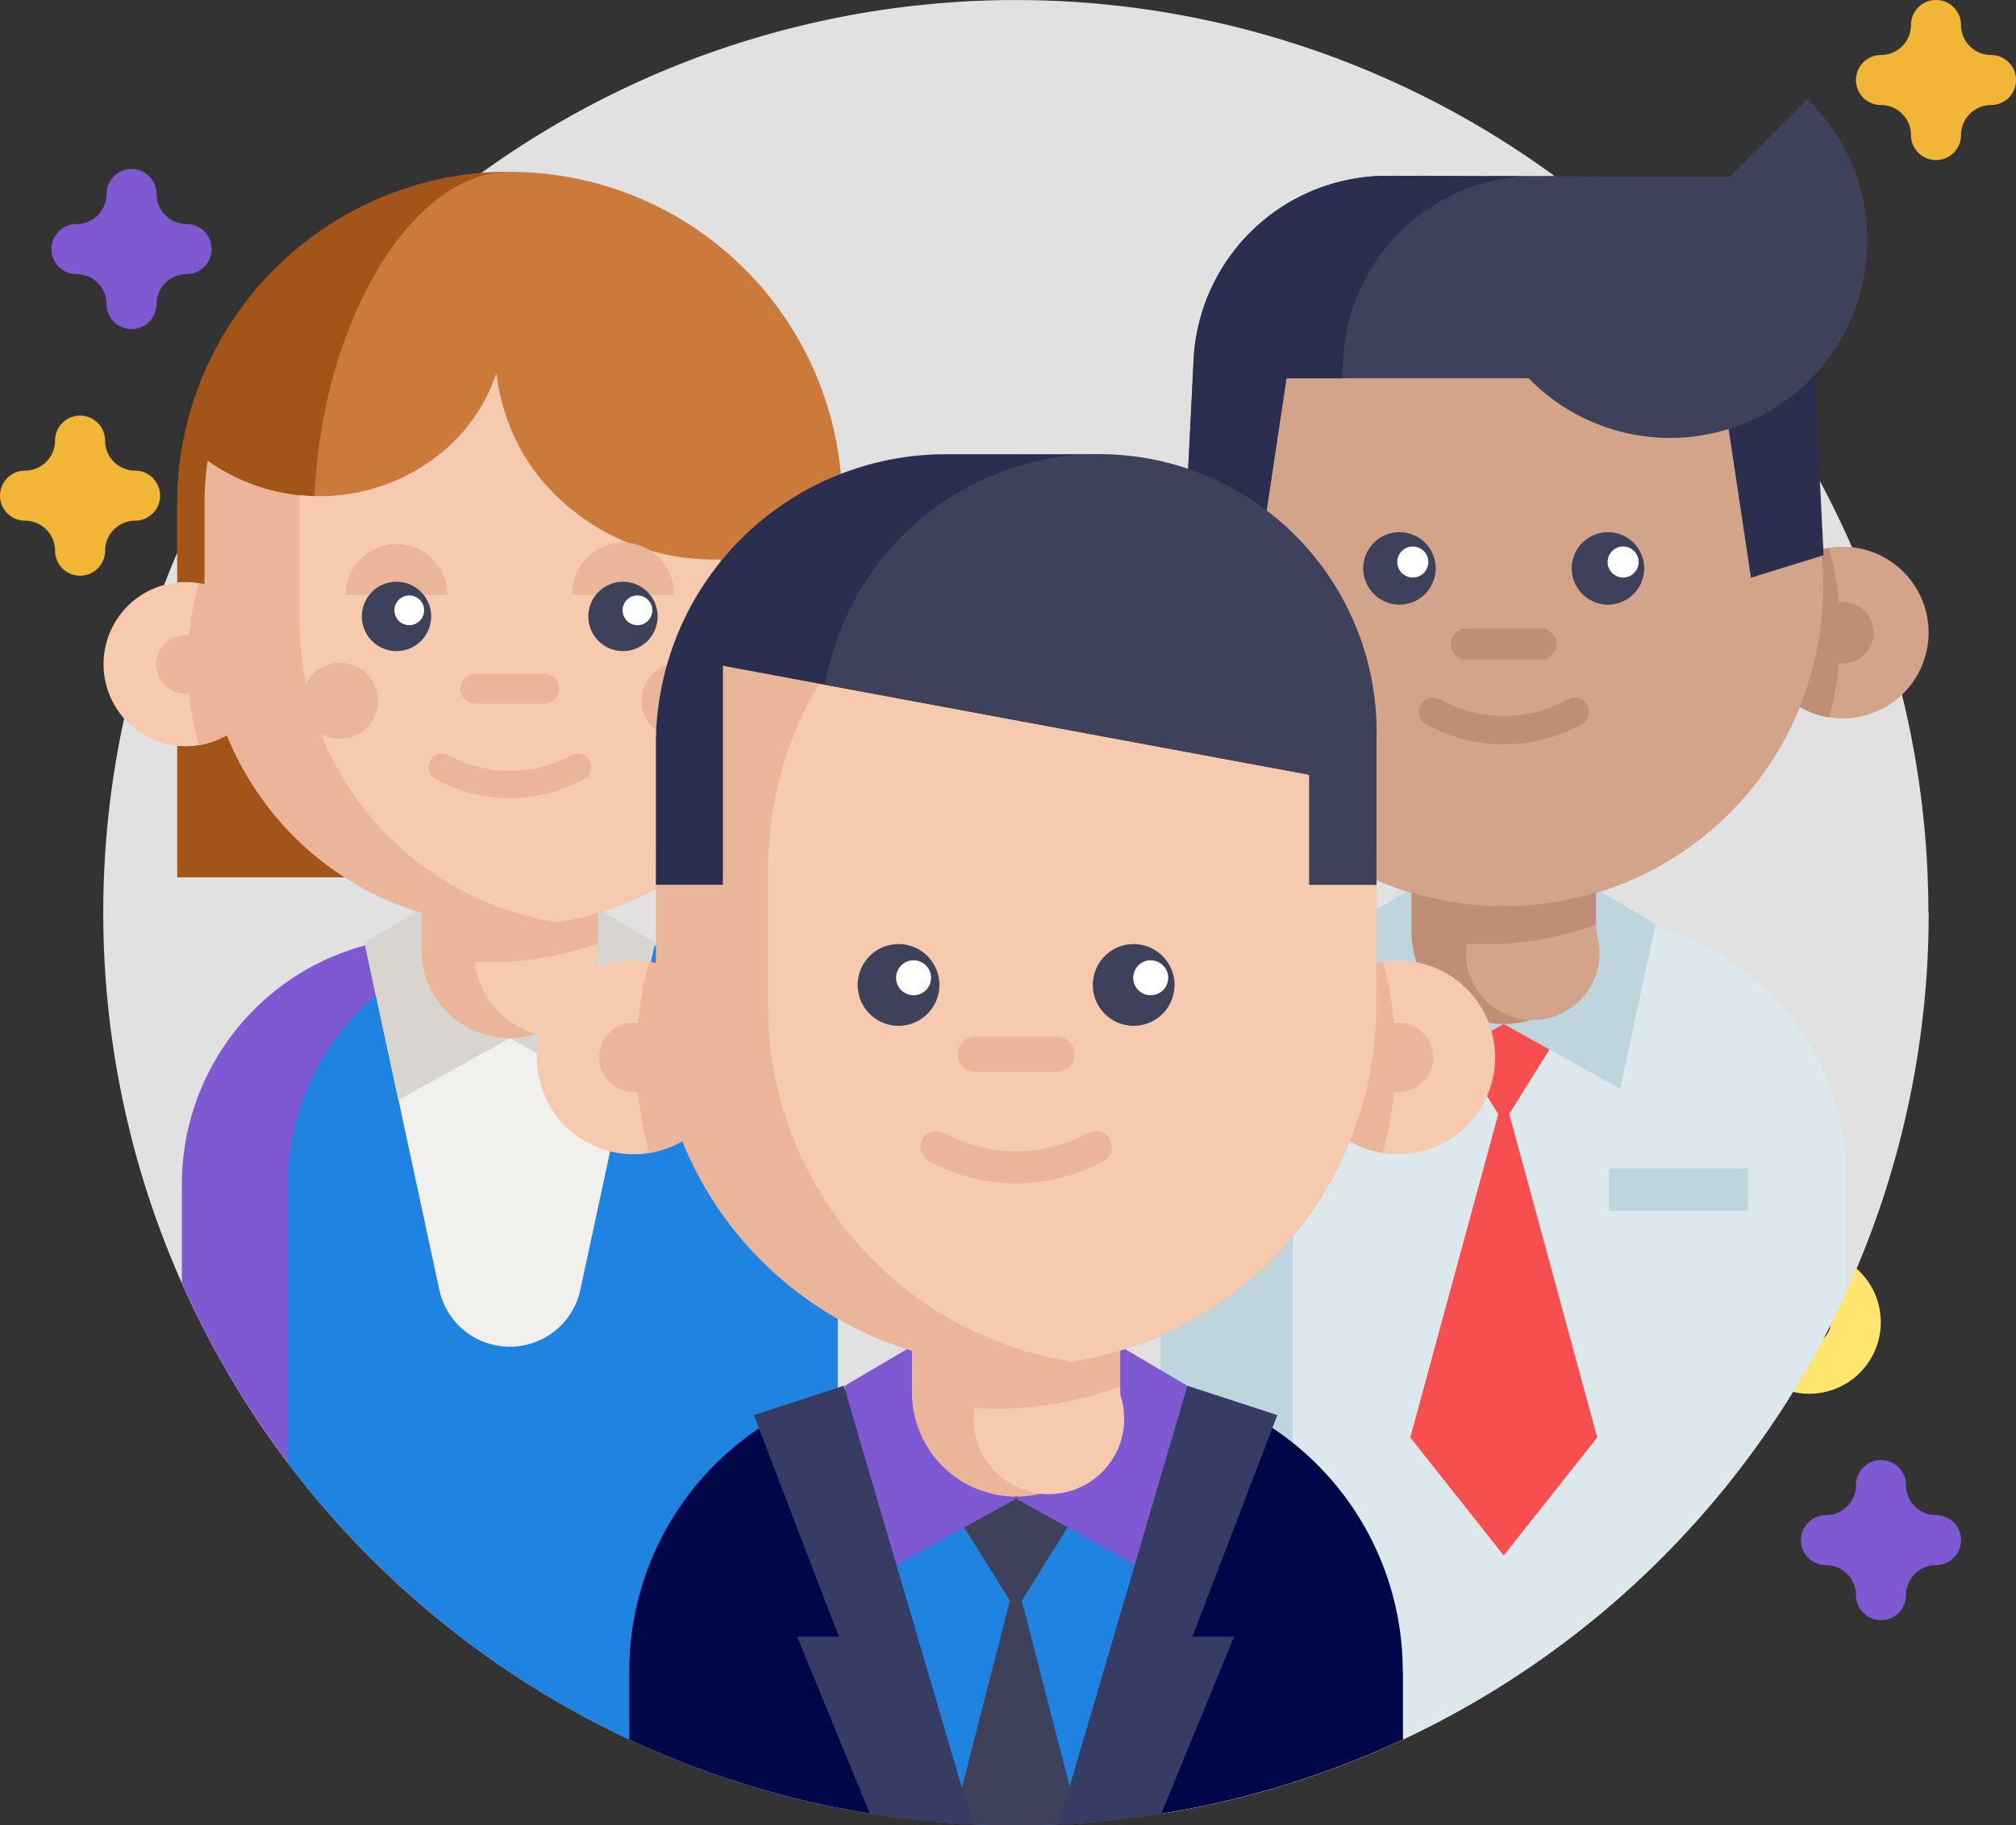 <svg xmlns="http://www.w3.org/2000/svg" width="46.136" height="41.768" viewBox="0 0 46.136 41.768">
  <rect x="0" y="0" width="46.136" height="41.768" fill="#333333" stroke="none"/>
  <g id="Group_1051" data-name="Group 1051" transform="translate(903 -1506.018)">
    <g id="Group_1049" data-name="Group 1049" transform="translate(-903 1506.018)">
      <path id="Path_4751" data-name="Path 4751" d="M405.681,371.928a1.636,1.636,0,1,1,1.636-1.636A1.638,1.638,0,0,1,405.681,371.928Zm0-2.127a.491.491,0,1,0,.491.491A.492.492,0,0,0,405.681,369.8Z" transform="translate(-364.275 -340.034)" fill="#fee671"/>
      <path id="Path_4752" data-name="Path 4752" d="M68.751,156.072a.572.572,0,0,1-.572-.572.688.688,0,0,0-.687-.687.572.572,0,1,1,0-1.145.688.688,0,0,0,.687-.687.572.572,0,1,1,1.145,0,.688.688,0,0,0,.687.687.572.572,0,1,1,0,1.145.688.688,0,0,0-.687.687A.572.572,0,0,1,68.751,156.072Z" transform="translate(-65.741 -148.541)" fill="#7e59d1"/>
      <path id="Path_4753" data-name="Path 4753" d="M418.484,414.156a.572.572,0,0,1-.572-.572.688.688,0,0,0-.687-.687.572.572,0,1,1,0-1.145.688.688,0,0,0,.687-.687.572.572,0,0,1,1.145,0,.688.688,0,0,0,.687.687.572.572,0,1,1,0,1.145.687.687,0,0,0-.687.687A.572.572,0,0,1,418.484,414.156Z" transform="translate(-375.438 -377.081)" fill="#7e59d1"/>
      <g id="Group_867" data-name="Group 867">
        <path id="Path_4754" data-name="Path 4754" d="M429.484,122.285a.572.572,0,0,1-.572-.572.688.688,0,0,0-.687-.687.572.572,0,1,1,0-1.145.688.688,0,0,0,.687-.687.572.572,0,1,1,1.145,0,.688.688,0,0,0,.687.687.572.572,0,0,1,0,1.145.688.688,0,0,0-.687.687A.572.572,0,0,1,429.484,122.285Z" transform="translate(-385.179 -118.622)" fill="#f2b636"/>
        <path id="Path_4755" data-name="Path 4755" d="M58.459,205.369a.572.572,0,0,1-.572-.572.688.688,0,0,0-.687-.687.572.572,0,0,1,0-1.145.688.688,0,0,0,.687-.687.572.572,0,0,1,1.145,0,.688.688,0,0,0,.687.687.572.572,0,1,1,0,1.145.688.688,0,0,0-.687.687A.572.572,0,0,1,58.459,205.369Z" transform="translate(-56.627 -192.195)" fill="#f2b636"/>
      </g>
    </g>
    <g id="svgexport-6_28_" data-name="svgexport-6 (28)" transform="translate(-900.63 1506.018)">
      <path id="Path_5160" data-name="Path 5160" d="M41.768,20.883A20.87,20.87,0,0,1,27.216,40.789a20.466,20.466,0,0,1-3.011.715l-.014,0q-.759.121-1.534.187l-.332.025c-.156.01-.313.019-.471.026q-.483.023-.972.023t-1-.024q-.224-.01-.448-.026c-.112-.008-.222-.015-.333-.025q-.794-.066-1.571-.193c-.247-.04-.494-.083-.737-.132a20.628,20.628,0,0,1-3.079-.862q-.863-.315-1.69-.7-.281-.132-.559-.274-.713-.36-1.394-.774a20.884,20.884,0,1,1,31.69-17.872Zm0,0" transform="translate(0 0.001)" fill="#e1e1e1"/>
      <path id="Path_5161" data-name="Path 5161" d="M36.973,268.492v14.267a20.631,20.631,0,0,1-3.079-.862q-.863-.314-1.69-.7-.281-.132-.559-.274-.713-.36-1.394-.774a20.945,20.945,0,0,1-8.286-9.4v-2.257a5.661,5.661,0,0,1,4.193-5.467c.089-.024.177-.046.268-.065a5.467,5.467,0,0,1,.736-.109c.153-.012.307-.019.463-.019h3.687a5.629,5.629,0,0,1,1.2.128l.066.014c.065.015.131.031.194.048l.005,0a5.666,5.666,0,0,1,4.195,5.468Zm0,0" transform="translate(-20.173 -241.391)" fill="#7e59d1"/>
      <path id="Path_5162" data-name="Path 5162" d="M64.321,268.492v14.267a20.631,20.631,0,0,1-3.079-.862q-.863-.315-1.69-.7-.281-.132-.559-.274-.713-.36-1.394-.774a20.994,20.994,0,0,1-5.857-5.282v-6.373a5.661,5.661,0,0,1,4.193-5.467c.089-.024.177-.046.268-.065a5.477,5.477,0,0,1,.736-.109c.153-.012.307-.019.463-.019H58.66a5.625,5.625,0,0,1,1.2.128l.066.014c.065.015.131.031.194.048l.005,0a5.666,5.666,0,0,1,4.195,5.468Zm0,0" transform="translate(-47.521 -241.391)" fill="#1f83e2"/>
      <path id="Path_5163" data-name="Path 5163" d="M79.85,264.4l-.013.064-1.693,7.876a1.647,1.647,0,0,1-1.6,1.306h-.029a1.647,1.647,0,0,1-1.6-1.306l-1.693-7.875L73.2,264.4Zm0,0" transform="translate(-67.232 -242.829)" fill="#f2f0ec"/>
      <path id="Path_5164" data-name="Path 5164" d="M76.526,256.09l-2.548,1.416L73.2,253.9l1.583-.932" transform="translate(-67.231 -232.332)" fill="#d8d5d0"/>
      <path id="Path_5165" data-name="Path 5165" d="M113.941,256.09l2.548,1.416.775-3.606-1.583-.932" transform="translate(-104.646 -232.332)" fill="#d8d5d0"/>
      <path id="Path_5166" data-name="Path 5166" d="M20.676,64.336V55.8a7.609,7.609,0,1,1,15.218,0v8.536" transform="translate(-18.989 -44.259)" fill="#cc7a3b"/>
      <path id="Path_5167" data-name="Path 5167" d="M23.8,56.142c0,3.019,1.768,6.513,2.739,8.2H20.672V55.808A7.6,7.6,0,0,1,28.225,48.2c-2.339.058-4.423,3.812-4.423,7.942Zm0,0" transform="translate(-18.985 -44.267)" fill="#a35418"/>
      <path id="Path_5168" data-name="Path 5168" d="M93.234,236.1v2.479a2.019,2.019,0,0,1-4.039,0V236.1Zm0,0" transform="translate(-81.919 -216.844)" fill="#eab599"/>
      <path id="Path_5169" data-name="Path 5169" d="M106.867,264.563v.157a2.019,2.019,0,0,1-1.422,1.929,2.019,2.019,0,0,1-1.406-1.666q.2.012.407.012a6.975,6.975,0,0,0,2.421-.432Zm0,0" transform="translate(-95.552 -242.98)" fill="#f6caae"/>
      <path id="Path_5170" data-name="Path 5170" d="M3.756,165.174a1.878,1.878,0,1,1-1.577-1.854,1.878,1.878,0,0,1,1.577,1.854Zm0,0" transform="translate(0 -149.975)" fill="#f6caae"/>
      <path id="Path_5171" data-name="Path 5171" d="M25.479,165.447A1.878,1.878,0,0,1,23.9,167.3a7.02,7.02,0,0,1,0-3.708A1.878,1.878,0,0,1,25.479,165.447Zm0,0" transform="translate(-21.723 -150.248)" fill="#eab599"/>
      <path id="Path_5172" data-name="Path 5172" d="M16.136,178.761a.671.671,0,1,1-.671-.671A.671.671,0,0,1,16.136,178.761Zm0,0" transform="translate(-13.586 -163.561)" fill="#eab599"/>
      <path id="Path_5173" data-name="Path 5173" d="M40.107,108.931v6.456a6.961,6.961,0,0,1-3.7,1.842l-.034.006a6.9,6.9,0,0,1-1.087.084,6.987,6.987,0,0,1-6.987-6.987V107.67a7.041,7.041,0,0,1,.071-1,4.428,4.428,0,0,0,5.565-.358,3.957,3.957,0,0,0,1.05-1.641,4.611,4.611,0,0,0,1.442,2.879,5.157,5.157,0,0,0,3.681,1.384Zm0,0" transform="translate(-25.989 -96.129)" fill="#eab599"/>
      <path id="Path_5174" data-name="Path 5174" d="M64.6,108.931v6.455a6.961,6.961,0,0,1-3.7,1.842l-.034.006a6.988,6.988,0,0,1-5.9-6.9V107.67q0-.106,0-.211a4.378,4.378,0,0,0,3.457-1.15,3.956,3.956,0,0,0,1.05-1.64,4.611,4.611,0,0,0,1.442,2.879A5.157,5.157,0,0,0,64.6,108.931Zm0,0" transform="translate(-50.485 -96.129)" fill="#f6caae"/>
      <path id="Path_5175" data-name="Path 5175" d="M133.817,153.786a1.161,1.161,0,1,0-2.321,0" transform="translate(-120.769 -140.174)" fill="#eab599"/>
      <path id="Path_5176" data-name="Path 5176" d="M70.282,153.786a1.16,1.16,0,1,0-2.321,0" transform="translate(-62.417 -140.174)" fill="#eab599"/>
      <path id="Path_5177" data-name="Path 5177" d="M74.054,163.984a.793.793,0,1,1-.793-.793A.793.793,0,0,1,74.054,163.984Zm0,0" transform="translate(-66.557 -149.878)" fill="#3d4159"/>
      <path id="Path_5178" data-name="Path 5178" d="M137.593,163.984a.793.793,0,1,1-.793-.793A.793.793,0,0,1,137.593,163.984Zm0,0" transform="translate(-124.913 -149.878)" fill="#3d4159"/>
      <path id="Path_5179" data-name="Path 5179" d="M101.974,189.672h-1.585a.342.342,0,1,1,0-.684h1.585a.342.342,0,0,1,0,.684Zm0,0" transform="translate(-91.885 -173.571)" fill="#eab599"/>
      <path id="Path_5180" data-name="Path 5180" d="M92.96,212.371a3.529,3.529,0,0,1-1.7-.44.311.311,0,1,1,.3-.545,2.9,2.9,0,0,0,2.808,0,.311.311,0,1,1,.3.545,3.529,3.529,0,0,1-1.7.44Zm0,0" transform="translate(-83.664 -194.107)" fill="#eab599"/>
      <path id="Path_5181" data-name="Path 5181" d="M82.273,167.367a.34.34,0,1,1-.34-.34A.34.34,0,0,1,82.273,167.367Zm0,0" transform="translate(-74.937 -153.401)" fill="#fff"/>
      <path id="Path_5182" data-name="Path 5182" d="M146.289,167.367a.34.34,0,1,1-.339-.34A.34.34,0,0,1,146.289,167.367Zm0,0" transform="translate(-133.731 -153.401)" fill="#fff"/>
      <path id="Path_5183" data-name="Path 5183" d="M152.651,186.773a.87.87,0,1,1-.871-.871A.87.87,0,0,1,152.651,186.773Zm0,0" transform="translate(-138.599 -170.736)" fill="#eab599"/>
      <path id="Path_5184" data-name="Path 5184" d="M57.393,186.773a.87.87,0,1,1-.87-.871A.87.87,0,0,1,57.393,186.773Zm0,0" transform="translate(-51.112 -170.736)" fill="#eab599"/>
      <path id="Path_5185" data-name="Path 5185" d="M312.252,263.447v2.614a20.967,20.967,0,0,1-10.157,10.261,20.842,20.842,0,0,1-5.53,1.7l-.014,0V263.447a5.921,5.921,0,0,1,5.438-5.9c.16-.014.321-.019.484-.019h3.856a5.912,5.912,0,0,1,5.923,5.921Zm0,0" transform="translate(-272.358 -236.518)" fill="#bfd5de"/>
      <path id="Path_5186" data-name="Path 5186" d="M346.3,263.448v2.614a20.967,20.967,0,0,1-10.157,10.261,20.665,20.665,0,0,1-2.52.984v-13.86a5.922,5.922,0,0,1,5.923-5.921h.832a5.921,5.921,0,0,1,5.923,5.921Zm0,0" transform="translate(-306.408 -236.519)" fill="#dde8ed"/>
      <path id="Path_5187" data-name="Path 5187" d="M277.492,155.344a1.964,1.964,0,1,1-1.65-1.94A1.965,1.965,0,0,1,277.492,155.344Zm0,0" transform="translate(-251.245 -140.867)" fill="#d3a489"/>
      <path id="Path_5188" data-name="Path 5188" d="M376.476,283.711l-1.59,2.55-1.59-2.55" transform="translate(-342.844 -260.566)" fill="#f74f4f"/>
      <path id="Path_5189" data-name="Path 5189" d="M370.841,314.7l-2.139,2.7-2.139-2.7,2.14-7.867Zm0,0" transform="translate(-336.659 -281.805)" fill="#f74f4f"/>
      <path id="Path_5190" data-name="Path 5190" d="M300.223,155.627a1.965,1.965,0,0,1-1.65,1.94,7.347,7.347,0,0,1,0-3.879A1.965,1.965,0,0,1,300.223,155.627Zm0,0" transform="translate(-273.976 -141.15)" fill="#bf8e75"/>
      <path id="Path_5191" data-name="Path 5191" d="M290.448,169.562a.7.7,0,1,1-.7-.7A.7.7,0,0,1,290.448,169.562Zm0,0" transform="translate(-265.464 -155.084)" fill="#bf8e75"/>
      <path id="Path_5192" data-name="Path 5192" d="M353.633,250.462l-2.666,1.482-.811-3.773,1.656-.976" transform="translate(-321.591 -227.029)" fill="#bfd5de"/>
      <path id="Path_5193" data-name="Path 5193" d="M392.777,250.462l2.666,1.482.811-3.773L394.6,247.2" transform="translate(-360.735 -227.029)" fill="#bfd5de"/>
      <path id="Path_5194" data-name="Path 5194" d="M463.828,155.344a1.964,1.964,0,1,0,1.65-1.94A1.965,1.965,0,0,0,463.828,155.344Zm0,0" transform="translate(-425.99 -140.867)" fill="#d3a489"/>
      <g id="Group_1048" data-name="Group 1048" transform="translate(24.732 6.11)">
        <path id="Path_5195" data-name="Path 5195" d="M463.828,155.627a1.965,1.965,0,0,0,1.65,1.94,7.348,7.348,0,0,0,0-3.879A1.965,1.965,0,0,0,463.828,155.627Zm0,0" transform="translate(-450.722 -147.26)" fill="#bf8e75"/>
        <path id="Path_5196" data-name="Path 5196" d="M480.709,169.562a.7.7,0,1,1-.7-.7A.7.7,0,0,1,480.709,169.562Zm0,0" transform="translate(-464.935 -161.195)" fill="#bf8e75"/>
        <path id="Path_5197" data-name="Path 5197" d="M317.789,82.223a7.311,7.311,0,0,1-6.137,7.216,7.222,7.222,0,0,1-1.173.094,7.31,7.31,0,0,1-7.31-7.31c0-1.91.663-4.778,1.863-6.081,1.336-1.45,3.32-1.23,5.447-1.23a7.224,7.224,0,0,1,1.173.095,7.311,7.311,0,0,1,6.137,7.216Zm0,0" transform="translate(-303.167 -74.9)" fill="#bf8e75"/>
        <path id="Path_5198" data-name="Path 5198" d="M371.109,229.559v2.593a2.113,2.113,0,0,1-4.226,0v-2.593Zm0,0" transform="translate(-361.685 -216.942)" fill="#bf8e75"/>
      </g>
      <path id="Path_5199" data-name="Path 5199" d="M385.373,259.328v.164a1.528,1.528,0,1,1-2.959.275q.212.013.426.013a7.292,7.292,0,0,0,2.533-.452Zm0,0" transform="translate(-351.218 -238.172)" fill="#d3a489"/>
      <path id="Path_5200" data-name="Path 5200" d="M344.208,83.419a7.306,7.306,0,1,1-.036-.729c.024.24.036.483.036.729Zm0,0" transform="translate(-304.855 -69.986)" fill="#d3a489"/>
      <path id="Path_5201" data-name="Path 5201" d="M370.819,196.751a3.692,3.692,0,0,1-1.782-.46.325.325,0,1,1,.313-.57,3.036,3.036,0,0,0,2.938,0,.325.325,0,0,1,.313.57,3.694,3.694,0,0,1-1.782.46Zm0,0" transform="translate(-338.776 -179.717)" fill="#bf8e75"/>
      <path id="Path_5202" data-name="Path 5202" d="M355.026,150.11a.829.829,0,1,1-.829-.829A.829.829,0,0,1,355.026,150.11Zm0,0" transform="translate(-324.54 -137.103)" fill="#3d4159"/>
      <path id="Path_5203" data-name="Path 5203" d="M413.525,150.11a.829.829,0,1,1-.829-.829A.829.829,0,0,1,413.525,150.11Zm0,0" transform="translate(-378.268 -137.103)" fill="#3d4159"/>
      <path id="Path_5204" data-name="Path 5204" d="M363.625,153.652a.355.355,0,1,1-.355-.355A.355.355,0,0,1,363.625,153.652Zm0,0" transform="translate(-333.308 -140.791)" fill="#fff"/>
      <path id="Path_5205" data-name="Path 5205" d="M422.625,153.652a.355.355,0,1,1-.355-.355A.356.356,0,0,1,422.625,153.652Zm0,0" transform="translate(-387.495 -140.791)" fill="#fff"/>
      <path id="Path_5206" data-name="Path 5206" d="M380.247,176.989h-1.659a.358.358,0,1,1,0-.715h1.659a.358.358,0,1,1,0,.715Zm0,0" transform="translate(-347.375 -161.893)" fill="#bf8e75"/>
      <path id="Path_5207" data-name="Path 5207" d="M422.289,327.727h3.187v.975h-3.187Zm0,0" transform="translate(-387.839 -300.992)" fill="#bfd5de"/>
      <path id="Path_5208" data-name="Path 5208" d="M387.539,49.32a4.431,4.431,0,0,1,4.105,4.2l.021.423h1.274l.686,4.563,1.662-.514-.223-4.471a4.431,4.431,0,0,0-4.442-4.211Zm0,0" transform="translate(-355.924 -45.286)" fill="#2a2f4f"/>
      <path id="Path_5209" data-name="Path 5209" d="M406.16,27.816a4.516,4.516,0,1,1-6.386,6.386Zm0,0" transform="translate(-367.161 -25.547)" fill="#3d4159"/>
      <path id="Path_5210" data-name="Path 5210" d="M310.941,53.938H305.4l-.686,4.563-1.662-.514.223-4.471a4.431,4.431,0,0,1,4.443-4.211l8,.03,1.058,1.9" transform="translate(-278.328 -45.282)" fill="#3d4159"/>
      <path id="Path_5211" data-name="Path 5211" d="M310.795,49.32a4.431,4.431,0,0,0-4.105,4.2l-.021.423h-1.274l-.686,4.563-1.662-.514.223-4.471a4.431,4.431,0,0,1,4.442-4.211Zm0,0" transform="translate(-278.325 -45.286)" fill="#2a2f4f"/>
      <path id="Path_5212" data-name="Path 5212" d="M165.182,393.561v1.566a20.939,20.939,0,0,1-17.705,0v-1.565a6.679,6.679,0,0,1,4.947-6.451c.1-.028.209-.054.315-.077a6.6,6.6,0,0,1,.869-.128c.181-.015.362-.022.547-.022H158.5a6.7,6.7,0,0,1,1.417.15l.078.017c.077.018.153.037.229.057l.006,0a6.685,6.685,0,0,1,4.948,6.452Zm0,0" transform="translate(-135.446 -355.322)" fill="#000748"/>
      <path id="Path_5213" data-name="Path 5213" d="M215.768,388.723l-.016.076-2.13,9.906-.332.026c-.156.01-.313.019-.471.026q-.483.023-.972.023t-1-.024q-.224-.01-.448-.026c-.112-.008-.222-.015-.333-.025l-2.129-9.905-.016-.077Zm0,0" transform="translate(-190.964 -357.012)" fill="#1f83e2"/>
      <path id="Path_5214" data-name="Path 5214" d="M237.6,416.422l-1.793,2.875-1.793-2.875" transform="translate(-214.929 -382.451)" fill="#3d4159"/>
      <path id="Path_5215" data-name="Path 5215" d="M241.194,448.114c-.156.01-.313.019-.471.026q-.483.023-.972.023t-1-.024q-.224-.01-.448-.026l1.443-5.62Zm0,0" transform="translate(-218.868 -406.395)" fill="#3d4159"/>
      <path id="Path_5216" data-name="Path 5216" d="M211.843,378.926l-3.007,1.671-.915-4.254,1.868-1.1" transform="translate(-190.96 -344.631)" fill="#7e59d1"/>
      <path id="Path_5217" data-name="Path 5217" d="M255.988,378.926l3.006,1.671.915-4.254-1.868-1.1" transform="translate(-235.105 -344.631)" fill="#7e59d1"/>
      <path id="Path_5218" data-name="Path 5218" d="M270.972,394.464h.954l-1.666,4.052a20.751,20.751,0,0,1-2.35.241l2.926-9.96.022-.074,2.057.672Zm0,0" transform="translate(-246.054 -357.012)" fill="#373c65"/>
      <path id="Path_5219" data-name="Path 5219" d="M187.436,398.755a20.687,20.687,0,0,1-2.352-.244l-1.664-4.048h.954l-1.944-5.069,2.058-.672.022.074Zm0,0" transform="translate(-167.548 -357.011)" fill="#373c65"/>
      <path id="Path_5220" data-name="Path 5220" d="M231.55,355.352v2.924a2.383,2.383,0,0,1-4.765,0v-2.924Zm0,0" transform="translate(-208.284 -326.363)" fill="#eab599"/>
      <path id="Path_5221" data-name="Path 5221" d="M247.633,388.922v.185a1.723,1.723,0,1,1-3.337.31q.239.015.48.015a8.214,8.214,0,0,0,2.857-.51Zm0,0" transform="translate(-224.367 -357.194)" fill="#f6caae"/>
      <path id="Path_5222" data-name="Path 5222" d="M125.982,271.661a2.216,2.216,0,1,1-1.861-2.187A2.216,2.216,0,0,1,125.982,271.661Zm0,0" transform="translate(-111.635 -247.464)" fill="#f6caae"/>
      <path id="Path_5223" data-name="Path 5223" d="M151.616,271.984a2.216,2.216,0,0,1-1.861,2.187,8.289,8.289,0,0,1,0-4.375A2.216,2.216,0,0,1,151.616,271.984Zm0,0" transform="translate(-137.268 -247.787)" fill="#eab599"/>
      <path id="Path_5224" data-name="Path 5224" d="M140.592,287.694a.792.792,0,1,1-.792-.792A.792.792,0,0,1,140.592,287.694Zm0,0" transform="translate(-127.668 -263.497)" fill="#eab599"/>
      <path id="Path_5225" data-name="Path 5225" d="M336.1,271.661a2.216,2.216,0,1,0,1.861-2.187A2.216,2.216,0,0,0,336.1,271.661Zm0,0" transform="translate(-308.686 -247.464)" fill="#f6caae"/>
      <path id="Path_5226" data-name="Path 5226" d="M336.1,271.984a2.216,2.216,0,0,0,1.861,2.187,8.289,8.289,0,0,0,0-4.375A2.216,2.216,0,0,0,336.1,271.984Zm0,0" transform="translate(-308.686 -247.787)" fill="#eab599"/>
      <path id="Path_5227" data-name="Path 5227" d="M171.429,150.88v3.139a8.244,8.244,0,0,1-6.921,8.137l-.04.007a8.1,8.1,0,0,1-1.283.1,8.243,8.243,0,0,1-8.243-8.243V150.88a8.239,8.239,0,0,1,8.243-8.244h0a8.238,8.238,0,0,1,8.244,8.244Zm0,0" transform="translate(-142.302 -131)" fill="#eab599"/>
      <path id="Path_5228" data-name="Path 5228" d="M355.143,287.694a.792.792,0,1,1-.792-.792A.792.792,0,0,1,355.143,287.694Zm0,0" transform="translate(-324.716 -263.497)" fill="#eab599"/>
      <path id="Path_5229" data-name="Path 5229" d="M200.326,152v3.139a8.244,8.244,0,0,1-6.921,8.137l-.04.007a8.245,8.245,0,0,1-6.959-8.144V152a8.245,8.245,0,0,1,6.961-8.144A8.245,8.245,0,0,1,200.326,152Zm0,0" transform="translate(-171.2 -132.123)" fill="#f6caae"/>
      <path id="Path_5230" data-name="Path 5230" d="M213.414,265.763a.935.935,0,1,1-.935-.935A.935.935,0,0,1,213.414,265.763Zm0,0" transform="translate(-194.286 -243.224)" fill="#3d4159"/>
      <path id="Path_5231" data-name="Path 5231" d="M279.382,265.763a.935.935,0,1,1-.935-.935A.935.935,0,0,1,279.382,265.763Zm0,0" transform="translate(-254.873 -243.224)" fill="#3d4159"/>
      <path id="Path_5232" data-name="Path 5232" d="M223.11,269.757a.4.4,0,1,1-.4-.4A.4.4,0,0,1,223.11,269.757Zm0,0" transform="translate(-204.173 -247.382)" fill="#fff"/>
      <path id="Path_5233" data-name="Path 5233" d="M289.641,269.757a.4.4,0,1,1-.4-.4A.4.4,0,0,1,289.641,269.757Zm0,0" transform="translate(-265.277 -247.382)" fill="#fff"/>
      <path id="Path_5234" data-name="Path 5234" d="M241.856,291.576h-1.871a.4.4,0,0,1,0-.807h1.871a.4.4,0,1,1,0,.807Zm0,0" transform="translate(-220.037 -267.049)" fill="#eab599"/>
      <path id="Path_5235" data-name="Path 5235" d="M231.224,318.354a4.164,4.164,0,0,1-2.01-.519.367.367,0,0,1,.353-.643,3.421,3.421,0,0,0,3.313,0,.367.367,0,0,1,.353.643A4.165,4.165,0,0,1,231.224,318.354Zm0,0" transform="translate(-210.34 -291.274)" fill="#eab599"/>
      <path id="Path_5236" data-name="Path 5236" d="M171.425,134.047v3.216h-1.534v-2.518l-11.076-2.058-2.343-.436v5.012h-1.534v-3.216a6.637,6.637,0,0,1,6.637-6.637h3.215c.087,0,.175,0,.262.006a6.636,6.636,0,0,1,6.375,6.631Zm0,0" transform="translate(-142.298 -117.016)" fill="#2a2f4f"/>
      <path id="Path_5237" data-name="Path 5237" d="M215.082,134.115v3.216h-1.534v-2.518l-11.076-2.058a6.354,6.354,0,0,1,12.61,1.361Zm0,0" transform="translate(-185.955 -117.084)" fill="#3d4159"/>
    </g>
  </g>
</svg>
